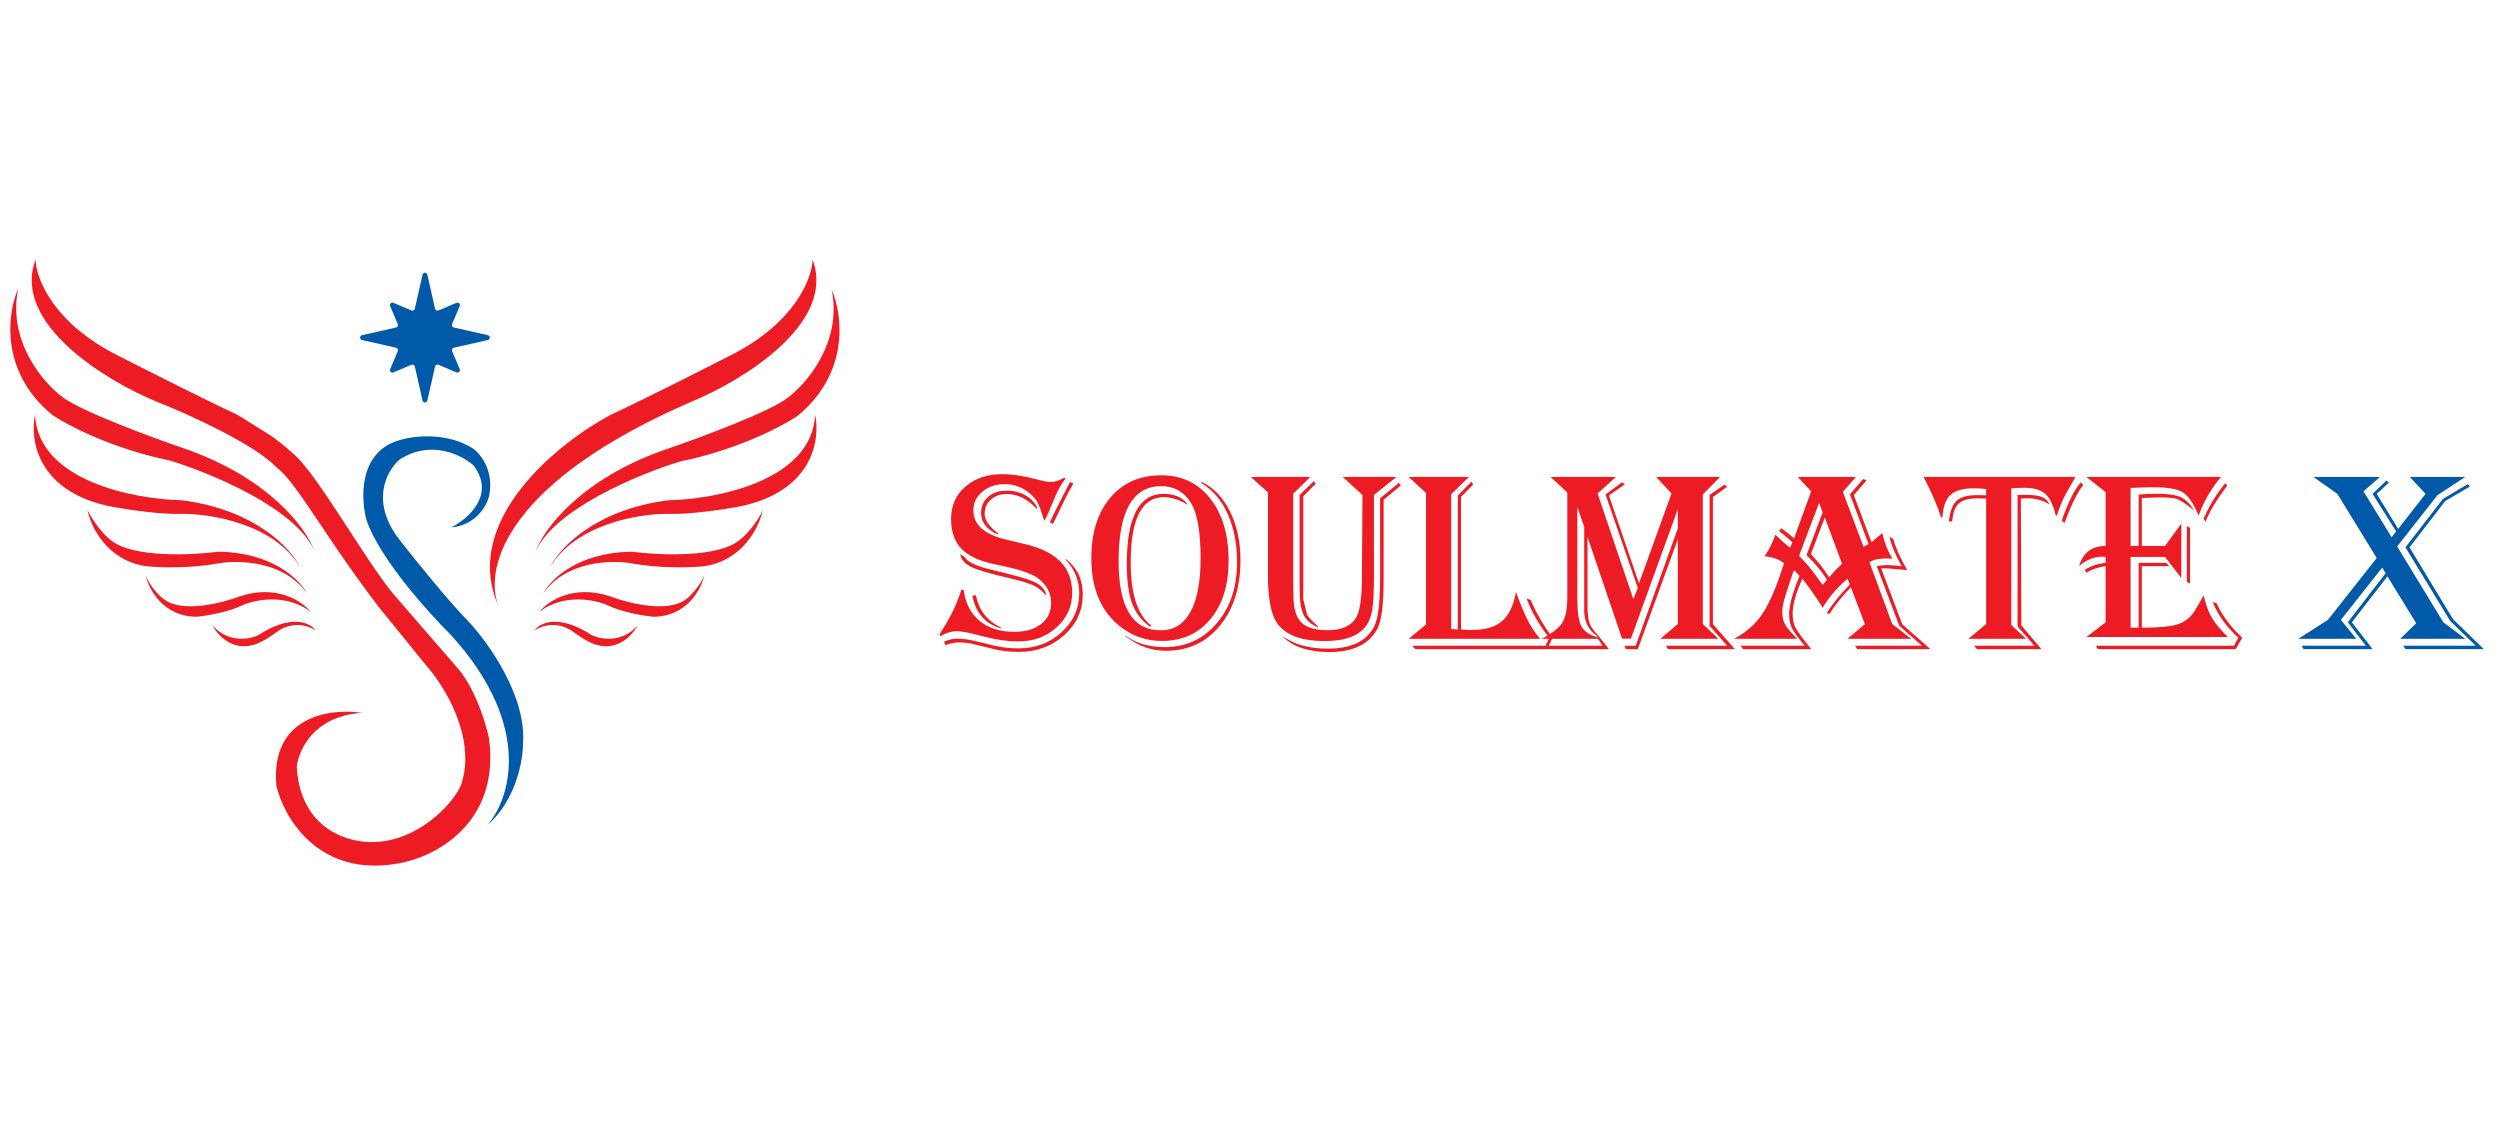 <svg width="231" height="104" viewBox="0 0 231 104" fill="none" xmlns="http://www.w3.org/2000/svg">
<path d="M67.456 32.859C73.484 29.845 75.051 25.683 75.081 23.978C77.305 29.934 68.473 35.251 63.778 37.164C47.067 44.43 44.702 52.204 46.018 55.911C42.645 48.09 51.549 40.932 56.423 38.33C59.222 37.039 64.945 34.144 67.456 32.859Z" fill="#ED1B24"/>
<path d="M10.909 32.859C4.881 29.845 3.315 25.683 3.285 23.978C1.06 29.934 9.893 35.251 14.587 37.164C17.579 38.33 23.671 41.165 25.536 43.174C27.42 44.55 30.137 49.791 35.147 56.273L39.44 61.563C41.114 63.446 44.086 68.29 42.579 72.596C41.682 74.539 38.478 77.671 34.686 77.798C32.413 77.948 27.779 76.776 27.42 70.891C27.569 69.337 28.981 66.155 33.43 65.868C30.559 65.42 24.962 66.137 25.536 72.596C26.224 75.556 29.447 81.135 36.839 79.772C40.068 79.234 46.257 76.166 45.181 68.2C44.882 66.765 43.853 63.428 42.131 61.563L36.3 54.835C33.789 51.785 29.393 43.983 27.24 42.046L26.379 41.301C25.818 40.816 25.22 40.376 24.592 39.983L21.942 38.33C19.144 37.039 13.421 34.144 10.909 32.859Z" fill="#ED1B24"/>
<path d="M61.684 41.47C53.647 44.197 50.202 48.945 49.484 50.978C51.207 47.031 59.112 43.772 62.85 42.636C68.16 41.557 72.298 39.376 73.703 38.42C78.583 34.401 77.83 28.972 76.843 26.759C77.848 31.639 74.511 35.49 72.717 36.806C70.995 38.097 64.644 40.453 61.684 41.47Z" fill="#ED1B24"/>
<path d="M16.84 41.38C24.877 44.107 28.322 48.855 29.039 50.888C27.317 46.941 19.411 43.682 15.674 42.546C10.364 41.467 6.225 39.286 4.82 38.33C-0.06 34.312 0.694 28.882 1.681 26.669C0.676 31.549 4.013 35.4 5.807 36.716C7.529 38.007 13.88 40.363 16.84 41.38Z" fill="#ED1B24"/>
<path d="M39.04 25.385C39.094 25.146 39.434 25.146 39.489 25.385L40.198 28.527C40.23 28.666 40.38 28.744 40.512 28.688L42.176 27.983C42.366 27.902 42.558 28.094 42.477 28.284L41.772 29.948C41.717 30.08 41.794 30.23 41.933 30.262L45.075 30.971C45.314 31.026 45.314 31.366 45.075 31.42L41.933 32.13C41.794 32.161 41.717 32.312 41.772 32.443L42.477 34.107C42.558 34.297 42.366 34.489 42.176 34.409L40.512 33.704C40.38 33.648 40.23 33.725 40.198 33.865L39.489 37.007C39.434 37.245 39.094 37.245 39.04 37.007L38.33 33.865C38.299 33.725 38.148 33.648 38.017 33.704L36.353 34.409C36.163 34.489 35.971 34.297 36.051 34.107L36.756 32.443C36.812 32.312 36.735 32.161 36.595 32.13L33.453 31.42C33.215 31.366 33.215 31.026 33.453 30.971L36.595 30.262C36.735 30.23 36.812 30.08 36.756 29.948L36.051 28.284C35.971 28.094 36.163 27.902 36.353 27.983L38.017 28.688C38.148 28.744 38.299 28.666 38.33 28.527L39.04 25.385Z" fill="#0059A9"/>
<path d="M61.772 46.224C54.954 47.085 51.635 50.709 50.828 52.413C53.196 48.395 59.11 47.45 61.772 47.48C63.637 47.552 66.735 47.091 68.051 46.852C75.083 45.56 75.825 40.633 75.316 38.331C75.029 44.43 66.167 46.135 61.772 46.224Z" fill="#ED1B24"/>
<path d="M16.783 46.224C23.6 47.085 26.919 50.709 27.727 52.413C25.358 48.395 19.444 47.45 16.783 47.48C14.917 47.552 11.82 47.091 10.504 46.852C3.472 45.56 2.73 40.633 3.238 38.331C3.525 44.43 12.388 46.135 16.783 46.224Z" fill="#ED1B24"/>
<path d="M58.366 50.978C53.343 51.05 50.831 53.58 50.203 54.835C52.284 51.821 56.512 51.726 58.366 52.055C61.021 52.548 63.897 52.44 65.004 52.324C68.663 51.821 70.176 48.646 70.475 47.121C70.103 48.045 69.04 49.394 68.323 49.902C66.385 51.552 60.877 51.307 58.366 50.978Z" fill="#ED1B24"/>
<path d="M20.189 50.978C25.212 51.05 27.724 53.58 28.352 54.835C26.27 51.821 22.043 51.726 20.189 52.055C17.534 52.548 14.657 52.44 13.551 52.324C9.891 51.821 8.378 48.646 8.079 47.121C8.551 48.091 9.515 49.394 10.232 49.902C12.17 51.552 17.677 51.307 20.189 50.978Z" fill="#ED1B24"/>
<path d="M56.384 55.104C52.94 53.956 50.583 55.583 49.836 56.539C52.06 54.817 54.949 55.403 56.115 55.912C57.407 56.557 59.464 56.898 60.331 56.988C63.488 56.988 64.816 54.417 65.085 53.131C64.869 53.837 63.829 55.104 63.381 55.373C61.73 56.665 58.029 55.732 56.384 55.104Z" fill="#ED1B24"/>
<path d="M22.155 55.104C25.599 53.956 27.956 55.583 28.703 56.539C26.479 54.817 23.59 55.403 22.424 55.912C21.132 56.557 19.075 56.898 18.208 56.988C15.051 56.988 13.723 54.417 13.454 53.131C13.746 54.021 14.71 55.104 15.158 55.373C16.809 56.665 20.511 55.732 22.155 55.104Z" fill="#ED1B24"/>
<path d="M54.691 58.692C51.605 56.683 49.877 57.556 49.398 58.244C50.905 57.311 52.358 57.915 52.897 58.334C54.045 59.195 54.87 59.53 55.139 59.589C57.148 60.163 58.488 58.633 58.907 57.795C57.471 59.446 55.498 59.081 54.691 58.692Z" fill="#ED1B24"/>
<path d="M23.864 58.692C26.95 56.683 28.678 57.556 29.156 58.244C27.649 57.311 26.196 57.915 25.658 58.334C24.51 59.195 23.684 59.53 23.415 59.589C21.406 60.163 20.067 58.633 19.648 57.795C21.083 59.446 23.057 59.081 23.864 58.692Z" fill="#ED1B24"/>
<path d="M43.748 42.995C45.829 45.722 43.24 47.958 41.685 48.736C43.981 48.52 44.974 46.732 45.183 45.865C45.686 43.569 44.436 41.978 43.748 41.47C41.308 39.891 38.187 40.274 36.931 40.663C33.127 41.739 33.313 46.075 33.881 48.108C35.101 51.624 39.592 56.629 41.685 58.692C49.363 67.16 47.097 73.941 45.004 76.274C47.659 73.977 48.323 70.294 48.323 68.739C48.681 64.361 45.123 59.38 43.3 57.437C41.577 55.714 38.336 51.696 36.931 49.902C34.132 46.314 35.765 43.443 36.931 42.457C39.801 40.591 42.672 42.038 43.748 42.995Z" fill="#0059A9"/>
<path d="M98.462 44.198C98.058 44.742 97.736 45.309 97.495 45.899C97.021 47.065 96.706 47.78 96.551 48.044L96.493 48.114C96.461 48.029 96.438 47.963 96.423 47.916C96.205 47.217 96.026 46.731 95.886 46.459C95.746 46.187 95.537 45.927 95.257 45.678C94.55 45.048 93.745 44.734 92.844 44.734C92.013 44.734 91.321 44.967 90.769 45.433C90.217 45.892 89.942 46.471 89.942 47.17C89.942 48.475 90.925 49.365 92.891 49.839L94.861 50.317C97.666 50.993 99.069 52.474 99.069 54.758C99.069 56.033 98.587 57.105 97.623 57.975C96.667 58.838 95.482 59.269 94.068 59.269C93.182 59.269 92.191 59.133 91.096 58.861L89.732 58.523C89.18 58.391 88.725 58.325 88.368 58.325C87.894 58.325 87.404 58.477 86.899 58.78L86.806 58.617C87.769 57.163 88.446 55.78 88.834 54.467L89.044 54.525C89.207 55.745 89.697 56.693 90.513 57.369C91.329 58.045 92.397 58.383 93.718 58.383C94.76 58.383 95.587 58.143 96.201 57.661C96.815 57.179 97.122 56.53 97.122 55.714C97.122 54.774 96.695 53.997 95.84 53.383C95.226 52.948 93.967 52.544 92.063 52.171C90.594 51.883 89.53 51.405 88.869 50.737C88.209 50.069 87.878 49.14 87.878 47.951C87.878 46.723 88.317 45.728 89.195 44.967C90.081 44.198 91.231 43.813 92.646 43.813C93.555 43.813 94.616 43.976 95.828 44.303C96.395 44.458 96.815 44.536 97.087 44.536C97.468 44.536 97.883 44.404 98.334 44.139L98.462 44.198ZM99.185 44.687L99.08 44.862C98.762 45.398 98.49 45.911 98.264 46.401C97.72 47.543 97.413 48.18 97.343 48.312L97.285 48.394L97.005 48.277L97.052 48.172C97.277 47.66 97.604 46.991 98.031 46.167L98.824 44.629L98.882 44.536L99.185 44.687ZM95.781 47.007C94.927 46.098 94.01 45.643 93.031 45.643C92.44 45.643 91.95 45.814 91.562 46.156C91.173 46.498 90.979 46.933 90.979 47.461C90.979 48.036 91.371 48.627 92.156 49.233L92.249 49.291L92.191 49.385C91.165 48.926 90.653 48.262 90.653 47.391C90.653 46.785 90.87 46.292 91.305 45.911C91.74 45.53 92.308 45.34 93.007 45.34C93.675 45.34 94.258 45.484 94.756 45.771C95.261 46.051 95.63 46.447 95.863 46.96L95.781 47.007ZM98.462 51.634C99.519 52.435 100.048 53.531 100.048 54.922C100.048 56.406 99.473 57.665 98.323 58.698C97.172 59.724 95.774 60.237 94.126 60.237C93.287 60.237 92.529 60.151 91.853 59.98L89.988 59.526C89.553 59.417 89.087 59.363 88.589 59.363C88.146 59.363 87.739 59.452 87.365 59.631L87.226 59.293C87.63 59.106 88.041 59.013 88.461 59.013C88.927 59.013 89.46 59.083 90.058 59.223L91.853 59.654C92.568 59.825 93.322 59.91 94.115 59.91C95.669 59.91 96.99 59.417 98.078 58.43C99.174 57.435 99.721 56.235 99.721 54.828C99.721 53.639 99.302 52.598 98.462 51.704V51.634ZM90.163 54.992C90.451 56.39 91.22 57.381 92.471 57.964V58.057C91.026 57.638 90.151 56.635 89.848 55.05L90.163 54.992ZM88.706 51.215L89.102 51.436C89.359 51.895 90.109 52.276 91.352 52.579L93.229 53.045C94.503 53.364 95.35 53.639 95.77 53.873C96.197 54.098 96.5 54.444 96.679 54.91L96.597 54.956C96.248 54.552 95.867 54.257 95.455 54.071C95.051 53.884 94.27 53.655 93.112 53.383C91.434 52.994 90.307 52.66 89.732 52.38C89.157 52.093 88.815 51.704 88.706 51.215ZM109.793 46.669L109.594 46.552C108.848 46.14 108.165 45.934 107.543 45.934C105.499 45.934 104.477 47.943 104.477 51.961C104.477 54.898 105.111 56.845 106.377 57.801L106.272 57.917C105.495 57.365 104.94 56.643 104.605 55.749C104.279 54.848 104.116 53.632 104.116 52.101C104.116 47.788 105.25 45.631 107.52 45.631C108.553 45.631 109.311 45.977 109.793 46.669ZM107.298 43.918C109.186 43.918 110.694 44.633 111.821 46.063C112.955 47.492 113.523 49.404 113.523 51.798C113.523 54.059 112.963 55.862 111.844 57.206C110.733 58.551 109.237 59.223 107.356 59.223C105.872 59.223 104.551 58.749 103.393 57.801C101.691 56.402 100.84 54.331 100.84 51.588C100.84 49.241 101.423 47.376 102.589 45.993C103.754 44.609 105.324 43.918 107.298 43.918ZM107.298 44.92C104.671 44.92 103.358 47.228 103.358 51.844C103.358 56.111 104.652 58.244 107.24 58.244C108.444 58.244 109.361 57.68 109.991 56.553C110.62 55.419 110.935 53.764 110.935 51.588C110.935 49.124 110.632 47.407 110.026 46.436C109.388 45.425 108.479 44.92 107.298 44.92ZM111.016 44.512C112.128 45.048 113.006 45.965 113.651 47.263C114.296 48.561 114.618 50.061 114.618 51.763C114.618 54.265 113.981 56.285 112.707 57.824C111.44 59.363 109.773 60.132 107.706 60.132C106.385 60.132 105.149 59.685 103.999 58.791V58.733C104.963 59.44 106.171 59.794 107.624 59.794C109.575 59.794 111.176 59.06 112.427 57.591C113.678 56.122 114.304 54.245 114.304 51.961C114.304 50.259 114.016 48.771 113.441 47.496C112.874 46.222 112.066 45.27 111.016 44.641V44.512ZM129.037 44.069L126.951 45.736V53.266C126.951 54.65 126.904 55.644 126.811 56.25C126.726 56.856 126.551 57.354 126.287 57.742C125.618 58.737 124.32 59.234 122.393 59.234C120.357 59.234 118.935 58.737 118.127 57.742C117.482 56.958 117.159 55.454 117.159 53.231V45.491L115.574 44.069H121.076L119.491 45.62V53.243L119.514 55.038C119.514 56.196 119.755 57.02 120.237 57.509C120.719 57.991 121.531 58.232 122.673 58.232C123.932 58.232 124.798 57.863 125.272 57.125C125.653 56.526 125.844 55.244 125.844 53.278L125.89 45.736L124.072 44.069H129.037ZM129.434 44.862L127.848 46.179V53.418C127.848 55.788 127.662 57.334 127.289 58.057C126.527 59.518 125.039 60.249 122.825 60.249C120.913 60.249 119.475 59.771 118.512 58.815L118.605 58.861L119.013 59.095C119.969 59.654 121.197 59.934 122.696 59.934C124.841 59.934 126.263 59.258 126.963 57.906C127.336 57.175 127.522 55.706 127.522 53.499V46.039L129.259 44.617L129.434 44.862ZM121.566 44.699L120.423 45.853V54.514L120.412 55.318L120.773 56.798C120.952 57.093 121.29 57.451 121.787 57.871L121.81 57.975C121.158 57.711 120.707 57.327 120.458 56.822C120.21 56.316 120.085 55.535 120.085 54.479V45.736L121.402 44.454L121.566 44.699ZM130.156 44.069H135.728L134.085 45.666V58.127H134.178L134.598 58.162H134.703V45.783L135.961 44.512L136.125 44.769L134.994 45.923V58.162C135.344 58.193 135.678 58.209 135.996 58.209C137.232 58.209 138.165 57.937 138.794 57.393C139.431 56.841 139.859 55.936 140.076 54.677C140.807 56.798 141.557 58.248 142.326 59.025H130.156L131.765 57.707V45.55L130.156 44.069ZM143.468 58.931L142.944 59.98H130.774L130.483 59.666H142.815L143.153 58.931C142.299 57.882 141.615 56.713 141.102 55.423L141.055 55.295L141.428 55.434L141.51 55.633C142.031 56.783 142.652 57.843 143.375 58.815L143.468 58.931ZM158.936 44.069L157.339 45.69V57.661L158.773 59.025H153.411L155.031 57.661V49.816L151.336 59.98H150.217L150.124 59.666H151.138L155.031 48.825V47.042L150.695 59.013H149.879L146.685 49.606V55.773C146.685 56.596 146.74 57.179 146.849 57.521C146.957 57.863 147.214 58.24 147.618 58.652L148.667 59.98H142.571L142.361 59.666H148.084L147.653 59.025H142.454L142.699 58.896C143.561 58.422 144.129 57.944 144.401 57.463C144.68 56.973 144.82 56.204 144.82 55.155V45.515L143.282 44.069H149.308L147.618 45.596L150.917 55.353L151.336 54.339L148.352 45.69L149.879 44.559L150.124 44.757L148.667 45.783L151.441 53.907L154.449 45.596L153.027 44.069H158.936ZM145.741 46.832V55.201C145.741 56.483 145.862 57.365 146.103 57.847C146.351 58.329 146.86 58.679 147.63 58.896L147.525 58.722C146.763 58.193 146.382 57.432 146.382 56.437V55.574V48.685L145.741 46.832ZM159.589 44.978L158.272 45.923V57.672L160.3 59.98H154.111L153.947 59.666H159.589L157.969 57.836V45.725L159.344 44.78L159.589 44.978ZM171.49 44.069L170.278 45.445L172.19 50.527L172.656 50.271L170.931 45.678L172.167 44.256L172.47 44.384L171.292 45.748L172.924 50.096C173.017 50.026 173.072 49.983 173.087 49.968L173.472 49.641C173.705 49.455 173.853 49.322 173.915 49.245C174.117 50.131 174.428 50.923 174.848 51.623C174.622 51.607 174.459 51.599 174.358 51.599C173.62 51.599 173.08 51.716 172.738 51.949L174.848 57.672L176.596 59.025H170.709L172.318 57.672L171.024 54.269C170.169 55.131 169.513 55.951 169.054 56.728L168.786 56.658C169.245 55.897 169.928 55.046 170.838 54.106L170.931 53.989L170.709 53.476C169.785 54.245 169.019 55.139 168.413 56.157L168.203 55.819C167.799 55.174 167.282 54.44 166.653 53.616L166.536 53.476C165.938 54.805 165.639 55.885 165.639 56.717C165.639 57.206 165.72 57.622 165.884 57.964C166.055 58.298 166.459 58.861 167.096 59.654C167.15 59.724 167.236 59.833 167.352 59.98H161.058L160.825 59.666H166.758L166.56 59.421C166.047 58.799 165.709 58.318 165.546 57.975C165.39 57.626 165.313 57.218 165.313 56.752C165.313 55.959 165.635 54.778 166.28 53.208L165.767 52.672C165.666 52.92 165.538 53.286 165.382 53.768L164.998 54.956C164.788 55.594 164.683 56.122 164.683 56.542C164.683 56.977 164.757 57.338 164.905 57.626C165.052 57.913 165.363 58.306 165.837 58.803C165.884 58.85 165.954 58.924 166.047 59.025H160.219C161.33 58.45 162.208 57.676 162.853 56.705C163.506 55.734 164.151 54.234 164.788 52.206L164.835 52.042C164.423 51.693 163.828 51.479 163.051 51.401C163.479 50.764 163.809 50.1 164.042 49.408C164.151 49.509 164.217 49.571 164.24 49.594L164.765 50.084C164.943 50.255 165.157 50.43 165.406 50.609L165.616 50.096L165.476 49.979C165.087 49.637 164.761 49.361 164.497 49.152L164.392 49.07L164.578 48.813C164.99 49.086 165.386 49.4 165.767 49.758L167.352 45.398L166.117 44.069H171.49ZM168.611 47.811L167.329 51.191C167.399 51.269 167.438 51.316 167.446 51.331L167.924 51.867C168.18 52.147 168.506 52.583 168.903 53.173L169.019 53.348C169.353 52.928 169.75 52.513 170.208 52.101L168.611 47.811ZM168.087 46.459L166.233 51.355C166.824 51.961 167.333 52.559 167.76 53.15L168.297 53.896C168.304 53.904 168.343 53.954 168.413 54.047C168.483 53.977 168.522 53.935 168.53 53.919L168.693 53.721C168.716 53.69 168.759 53.639 168.821 53.569C168.277 52.73 167.644 51.972 166.921 51.296L168.413 47.356L168.087 46.459ZM174.941 49.804C175.112 50.504 175.539 51.463 176.223 52.684C176.052 52.66 175.955 52.648 175.932 52.648L174.987 52.567C174.56 52.528 174.249 52.509 174.055 52.509C174.024 52.509 173.946 52.513 173.822 52.52L175.768 57.684L178.368 59.98H171.619L171.397 59.666H177.587L175.489 57.812L173.414 52.322C173.678 52.252 173.981 52.217 174.323 52.217C174.743 52.217 175.209 52.252 175.722 52.322L175.582 52.066C175.085 51.149 174.75 50.321 174.579 49.583L174.941 49.804ZM191.761 44.069C191.691 44.201 191.645 44.291 191.621 44.337L190.829 45.736C190.557 46.234 190.304 46.855 190.071 47.601L190.048 47.66L189.931 47.578L189.896 47.426C189.671 46.541 189.348 45.927 188.929 45.585C188.517 45.243 187.883 45.072 187.029 45.072C186.679 45.072 186.329 45.087 185.979 45.118H185.84V57.754L187.215 59.025H181.888L183.52 57.661V46.063L182.692 46.051C181.892 46.051 181.321 46.21 180.979 46.529C180.645 46.84 180.447 47.391 180.384 48.184H180.081C180.167 47.275 180.4 46.642 180.781 46.284C181.169 45.927 181.806 45.748 182.692 45.748L183.392 45.76H183.52V45.188C183.124 45.142 182.747 45.118 182.389 45.118C181.387 45.118 180.664 45.324 180.221 45.736C179.778 46.14 179.533 46.828 179.487 47.799H179.347C179.013 46.719 178.496 45.515 177.797 44.186L177.727 44.069H191.761ZM192.495 44.804C191.959 45.487 191.396 46.622 190.805 48.207L190.759 48.324L190.502 48.102L190.537 47.998C191.112 46.389 191.668 45.27 192.204 44.641L192.262 44.571L192.495 44.804ZM189.383 46.622C188.785 46.234 188.085 46.039 187.285 46.039C187.106 46.039 186.92 46.051 186.726 46.074L186.772 57.789L188.626 59.98H182.669L182.401 59.666H187.984L186.422 57.882V45.736L187.052 45.725C187.806 45.725 188.338 45.787 188.649 45.911C188.967 46.028 189.212 46.265 189.383 46.622ZM205.224 44.069L205.038 44.291C204.245 45.262 203.616 46.377 203.15 47.636C203.072 47.458 203.014 47.325 202.975 47.24C202.547 46.307 202.089 45.705 201.599 45.433C201.11 45.161 200.232 45.025 198.965 45.025C198.382 45.025 197.683 45.045 196.867 45.084V50.445H197.613V45.701C198.203 45.647 198.767 45.62 199.303 45.62C200.29 45.62 201.016 45.725 201.483 45.934C201.949 46.144 202.365 46.552 202.73 47.158C202.621 47.081 202.543 47.022 202.497 46.983C201.867 46.486 201.413 46.191 201.133 46.098C200.853 46.004 200.301 45.958 199.478 45.958C199.229 45.958 198.786 45.973 198.149 46.004L197.904 46.016V50.445H200.049L201.553 48.382V53.406L200.049 51.46H196.867V57.999H197.613V52.007H200.142L200.445 52.31H197.904V57.999C199.489 57.999 200.616 57.886 201.284 57.661C201.953 57.435 202.477 56.992 202.858 56.332L203.476 55.271C203.499 55.225 203.546 55.139 203.616 55.015C203.818 55.87 204.067 56.553 204.362 57.066C204.665 57.579 205.162 58.178 205.854 58.861H192.787L194.559 57.509V52.31C193.906 52.388 193.315 52.59 192.787 52.917L192.624 52.672C193.098 52.33 193.743 52.108 194.559 52.007V51.46C194.427 51.444 194.333 51.436 194.279 51.436C193.486 51.436 192.764 51.728 192.111 52.31C192.468 51.067 193.284 50.445 194.559 50.445V45.468L192.787 44.069H205.224ZM205.784 44.885L205.702 44.99C204.754 46.265 204.121 47.333 203.802 48.196L203.604 47.951C204.125 46.746 204.797 45.643 205.621 44.641L205.784 44.885ZM202.357 48.767V53.919L202.065 53.768V48.615L202.357 48.767ZM207.183 58.931L206.577 59.98H193.848L193.661 59.666H206.425L206.821 58.931C205.702 57.898 204.914 56.794 204.455 55.621L204.828 55.761C205.255 56.755 205.978 57.75 206.996 58.745L207.183 58.931Z" fill="#ED1B24"/>
<path d="M227.791 44.069L225.227 45.748L221.497 50.492L225.763 57.498L227.791 59.025H221.777L223.257 57.591L220.599 53.255L217.312 57.498L219.224 59.98H212.848L212.673 59.666H218.606L216.939 57.498L220.436 52.963L220.11 52.45L216.298 57.276L217.72 59.025H212.37L215.097 57.276L219.609 51.565L215.972 45.631L213.757 44.069H219.912L218.385 45.398L220.984 49.641L221.404 49.105L219.224 45.631L220.518 44.396L220.728 44.594L219.609 45.631L221.59 48.872L224.12 45.631L222.663 44.069H227.791ZM228.211 44.955L225.938 46.296L222.639 50.574L226.661 57.218L229.505 59.98H222.266L222.056 59.666H228.759L226.393 57.369L222.266 50.574L225.728 46.098L228.036 44.722L228.211 44.955Z" fill="#0059A9"/>
</svg>
